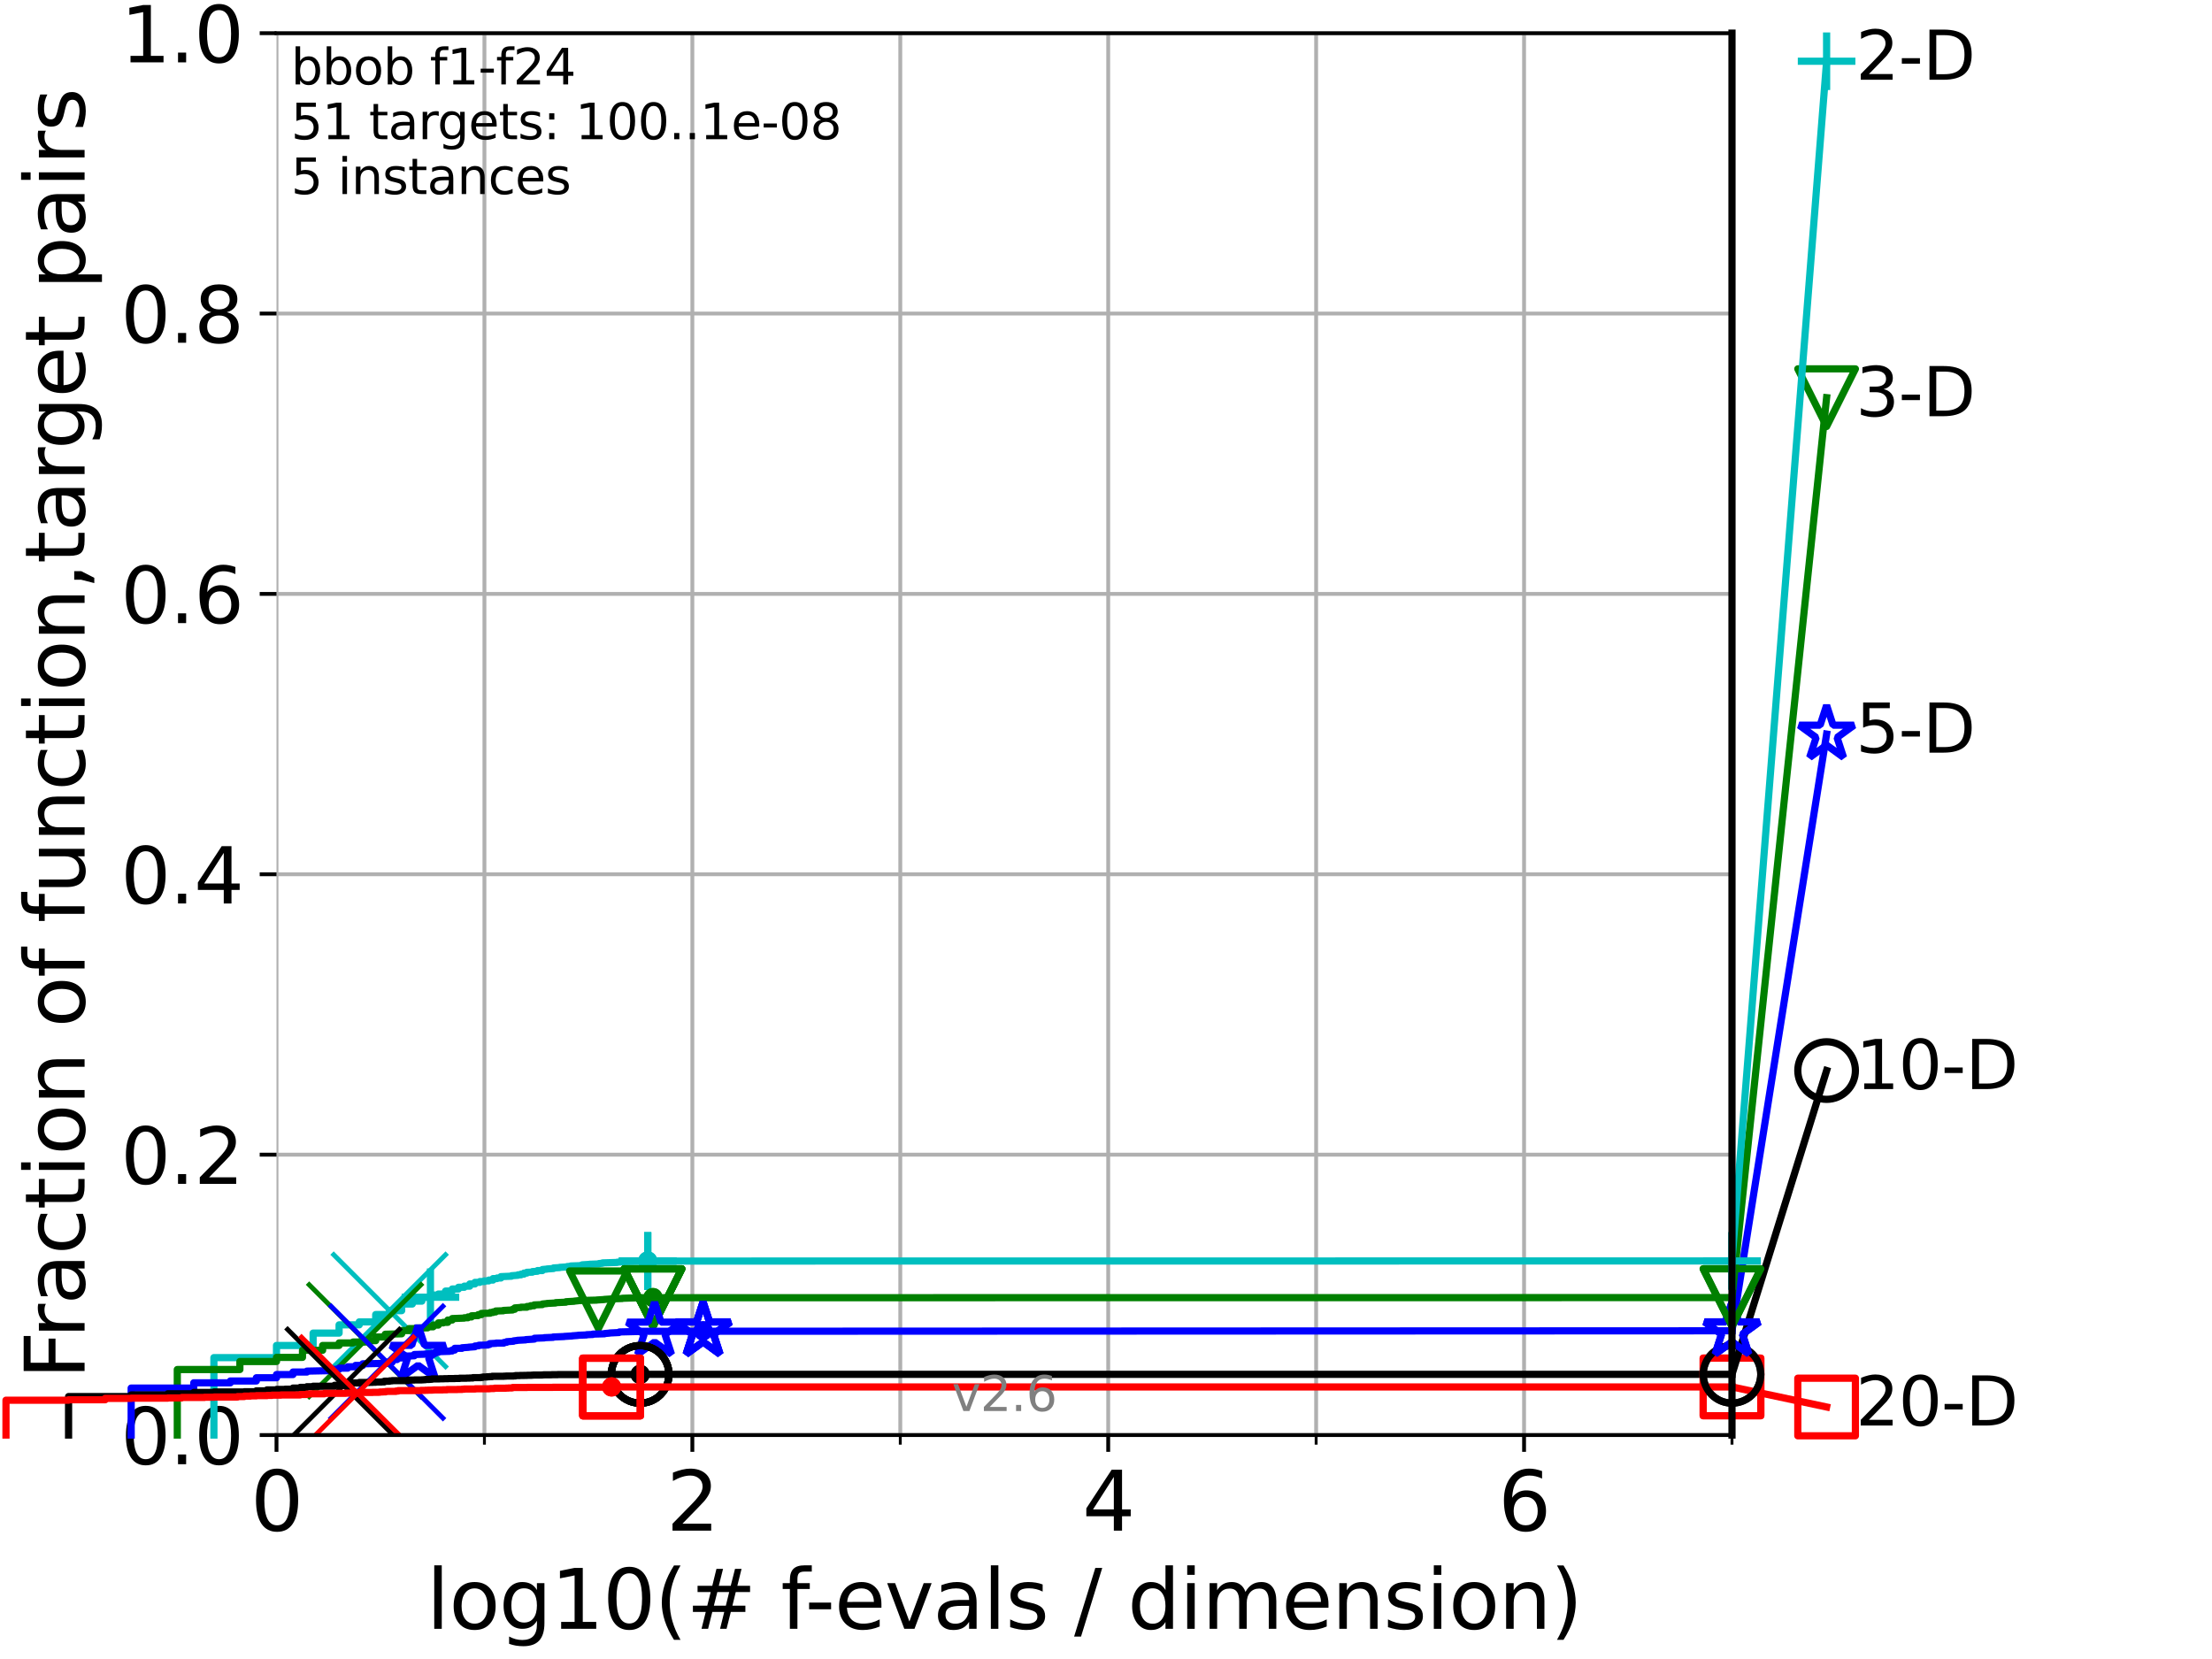 <?xml version="1.0" encoding="utf-8" standalone="no"?>
<!DOCTYPE svg PUBLIC "-//W3C//DTD SVG 1.1//EN"
  "http://www.w3.org/Graphics/SVG/1.1/DTD/svg11.dtd">
<svg xmlns:xlink="http://www.w3.org/1999/xlink" width="460.8pt" height="345.6pt" viewBox="0 0 460.8 345.6" xmlns="http://www.w3.org/2000/svg" version="1.1">
 <defs>
  <style type="text/css">*{stroke-linejoin: round; stroke-linecap: butt}</style>
 </defs>
 <g id="figure_1">
  <g id="patch_1">
   <path d="M 0 345.6 
L 460.8 345.6 
L 460.8 0 
L 0 0 
z
" style="fill: #ffffff"/>
  </g>
  <g id="axes_1">
   <g id="patch_2">
    <path d="M 57.6 298.944 
L 360.806 298.944 
L 360.806 6.912 
L 57.6 6.912 
z
" style="fill: #ffffff"/>
   </g>
   <g id="matplotlib.axis_1">
    <g id="xtick_1">
     <g id="line2d_1">
      <path d="M 57.6 298.944 
L 57.6 6.912 
" clip-path="url(#p9846f0a2e2)" style="fill: none; stroke: #b0b0b0; stroke-width: 0.8; stroke-linecap: square"/>
     </g>
     <g id="line2d_2">
      <defs>
       <path id="mdbfcc6d416" d="M 0 0 
L 0 3.5 
" style="stroke: #000000; stroke-width: 0.8"/>
      </defs>
      <g>
       <use xlink:href="#mdbfcc6d416" x="57.6" y="298.944" style="stroke: #000000; stroke-width: 0.8"/>
      </g>
     </g>
     <g id="text_1">
      <!-- 0 -->
      <g transform="translate(52.192 318.861)scale(0.17 -0.17)">
       <defs>
        <path id="DejaVuSans-30" d="M 2034 4250 
Q 1547 4250 1301 3770 
Q 1056 3291 1056 2328 
Q 1056 1369 1301 889 
Q 1547 409 2034 409 
Q 2525 409 2770 889 
Q 3016 1369 3016 2328 
Q 3016 3291 2770 3770 
Q 2525 4250 2034 4250 
z
M 2034 4750 
Q 2819 4750 3233 4129 
Q 3647 3509 3647 2328 
Q 3647 1150 3233 529 
Q 2819 -91 2034 -91 
Q 1250 -91 836 529 
Q 422 1150 422 2328 
Q 422 3509 836 4129 
Q 1250 4750 2034 4750 
z
" transform="scale(0.016)"/>
       </defs>
       <use xlink:href="#DejaVuSans-30"/>
      </g>
     </g>
    </g>
    <g id="xtick_2">
     <g id="line2d_3">
      <path d="M 144.23 298.944 
L 144.23 6.912 
" clip-path="url(#p9846f0a2e2)" style="fill: none; stroke: #b0b0b0; stroke-width: 0.8; stroke-linecap: square"/>
     </g>
     <g id="line2d_4">
      <g>
       <use xlink:href="#mdbfcc6d416" x="144.23" y="298.944" style="stroke: #000000; stroke-width: 0.8"/>
      </g>
     </g>
     <g id="text_2">
      <!-- 2 -->
      <g transform="translate(138.822 318.861)scale(0.17 -0.17)">
       <defs>
        <path id="DejaVuSans-32" d="M 1228 531 
L 3431 531 
L 3431 0 
L 469 0 
L 469 531 
Q 828 903 1448 1529 
Q 2069 2156 2228 2338 
Q 2531 2678 2651 2914 
Q 2772 3150 2772 3378 
Q 2772 3750 2511 3984 
Q 2250 4219 1831 4219 
Q 1534 4219 1204 4116 
Q 875 4013 500 3803 
L 500 4441 
Q 881 4594 1212 4672 
Q 1544 4750 1819 4750 
Q 2544 4750 2975 4387 
Q 3406 4025 3406 3419 
Q 3406 3131 3298 2873 
Q 3191 2616 2906 2266 
Q 2828 2175 2409 1742 
Q 1991 1309 1228 531 
z
" transform="scale(0.016)"/>
       </defs>
       <use xlink:href="#DejaVuSans-32"/>
      </g>
     </g>
    </g>
    <g id="xtick_3">
     <g id="line2d_5">
      <path d="M 230.861 298.944 
L 230.861 6.912 
" clip-path="url(#p9846f0a2e2)" style="fill: none; stroke: #b0b0b0; stroke-width: 0.8; stroke-linecap: square"/>
     </g>
     <g id="line2d_6">
      <g>
       <use xlink:href="#mdbfcc6d416" x="230.861" y="298.944" style="stroke: #000000; stroke-width: 0.8"/>
      </g>
     </g>
     <g id="text_3">
      <!-- 4 -->
      <g transform="translate(225.453 318.861)scale(0.17 -0.17)">
       <defs>
        <path id="DejaVuSans-34" d="M 2419 4116 
L 825 1625 
L 2419 1625 
L 2419 4116 
z
M 2253 4666 
L 3047 4666 
L 3047 1625 
L 3713 1625 
L 3713 1100 
L 3047 1100 
L 3047 0 
L 2419 0 
L 2419 1100 
L 313 1100 
L 313 1709 
L 2253 4666 
z
" transform="scale(0.016)"/>
       </defs>
       <use xlink:href="#DejaVuSans-34"/>
      </g>
     </g>
    </g>
    <g id="xtick_4">
     <g id="line2d_7">
      <path d="M 317.491 298.944 
L 317.491 6.912 
" clip-path="url(#p9846f0a2e2)" style="fill: none; stroke: #b0b0b0; stroke-width: 0.8; stroke-linecap: square"/>
     </g>
     <g id="line2d_8">
      <g>
       <use xlink:href="#mdbfcc6d416" x="317.491" y="298.944" style="stroke: #000000; stroke-width: 0.8"/>
      </g>
     </g>
     <g id="text_4">
      <!-- 6 -->
      <g transform="translate(312.083 318.861)scale(0.17 -0.17)">
       <defs>
        <path id="DejaVuSans-36" d="M 2113 2584 
Q 1688 2584 1439 2293 
Q 1191 2003 1191 1497 
Q 1191 994 1439 701 
Q 1688 409 2113 409 
Q 2538 409 2786 701 
Q 3034 994 3034 1497 
Q 3034 2003 2786 2293 
Q 2538 2584 2113 2584 
z
M 3366 4563 
L 3366 3988 
Q 3128 4100 2886 4159 
Q 2644 4219 2406 4219 
Q 1781 4219 1451 3797 
Q 1122 3375 1075 2522 
Q 1259 2794 1537 2939 
Q 1816 3084 2150 3084 
Q 2853 3084 3261 2657 
Q 3669 2231 3669 1497 
Q 3669 778 3244 343 
Q 2819 -91 2113 -91 
Q 1303 -91 875 529 
Q 447 1150 447 2328 
Q 447 3434 972 4092 
Q 1497 4750 2381 4750 
Q 2619 4750 2861 4703 
Q 3103 4656 3366 4563 
z
" transform="scale(0.016)"/>
       </defs>
       <use xlink:href="#DejaVuSans-36"/>
      </g>
     </g>
    </g>
    <g id="xtick_5">
     <g id="line2d_9">
      <path d="M 100.915 298.944 
L 100.915 6.912 
" clip-path="url(#p9846f0a2e2)" style="fill: none; stroke: #b0b0b0; stroke-width: 0.8; stroke-linecap: square"/>
     </g>
     <g id="line2d_10">
      <defs>
       <path id="mb1dc5956d4" d="M 0 0 
L 0 2 
" style="stroke: #000000; stroke-width: 0.6"/>
      </defs>
      <g>
       <use xlink:href="#mb1dc5956d4" x="100.915" y="298.944" style="stroke: #000000; stroke-width: 0.6"/>
      </g>
     </g>
    </g>
    <g id="xtick_6">
     <g id="line2d_11">
      <path d="M 187.546 298.944 
L 187.546 6.912 
" clip-path="url(#p9846f0a2e2)" style="fill: none; stroke: #b0b0b0; stroke-width: 0.8; stroke-linecap: square"/>
     </g>
     <g id="line2d_12">
      <g>
       <use xlink:href="#mb1dc5956d4" x="187.546" y="298.944" style="stroke: #000000; stroke-width: 0.6"/>
      </g>
     </g>
    </g>
    <g id="xtick_7">
     <g id="line2d_13">
      <path d="M 274.176 298.944 
L 274.176 6.912 
" clip-path="url(#p9846f0a2e2)" style="fill: none; stroke: #b0b0b0; stroke-width: 0.8; stroke-linecap: square"/>
     </g>
     <g id="line2d_14">
      <g>
       <use xlink:href="#mb1dc5956d4" x="274.176" y="298.944" style="stroke: #000000; stroke-width: 0.6"/>
      </g>
     </g>
    </g>
    <g id="xtick_8">
     <g id="line2d_15">
      <path d="M 360.806 298.944 
L 360.806 6.912 
" clip-path="url(#p9846f0a2e2)" style="fill: none; stroke: #b0b0b0; stroke-width: 0.8; stroke-linecap: square"/>
     </g>
     <g id="line2d_16">
      <g>
       <use xlink:href="#mb1dc5956d4" x="360.806" y="298.944" style="stroke: #000000; stroke-width: 0.6"/>
      </g>
     </g>
    </g>
    <g id="text_5">
     <!-- log10(# f-evals / dimension) -->
     <g transform="translate(88.823 339.314)scale(0.17 -0.17)">
      <defs>
       <path id="DejaVuSans-6c" d="M 603 4863 
L 1178 4863 
L 1178 0 
L 603 0 
L 603 4863 
z
" transform="scale(0.016)"/>
       <path id="DejaVuSans-6f" d="M 1959 3097 
Q 1497 3097 1228 2736 
Q 959 2375 959 1747 
Q 959 1119 1226 758 
Q 1494 397 1959 397 
Q 2419 397 2687 759 
Q 2956 1122 2956 1747 
Q 2956 2369 2687 2733 
Q 2419 3097 1959 3097 
z
M 1959 3584 
Q 2709 3584 3137 3096 
Q 3566 2609 3566 1747 
Q 3566 888 3137 398 
Q 2709 -91 1959 -91 
Q 1206 -91 779 398 
Q 353 888 353 1747 
Q 353 2609 779 3096 
Q 1206 3584 1959 3584 
z
" transform="scale(0.016)"/>
       <path id="DejaVuSans-67" d="M 2906 1791 
Q 2906 2416 2648 2759 
Q 2391 3103 1925 3103 
Q 1463 3103 1205 2759 
Q 947 2416 947 1791 
Q 947 1169 1205 825 
Q 1463 481 1925 481 
Q 2391 481 2648 825 
Q 2906 1169 2906 1791 
z
M 3481 434 
Q 3481 -459 3084 -895 
Q 2688 -1331 1869 -1331 
Q 1566 -1331 1297 -1286 
Q 1028 -1241 775 -1147 
L 775 -588 
Q 1028 -725 1275 -790 
Q 1522 -856 1778 -856 
Q 2344 -856 2625 -561 
Q 2906 -266 2906 331 
L 2906 616 
Q 2728 306 2450 153 
Q 2172 0 1784 0 
Q 1141 0 747 490 
Q 353 981 353 1791 
Q 353 2603 747 3093 
Q 1141 3584 1784 3584 
Q 2172 3584 2450 3431 
Q 2728 3278 2906 2969 
L 2906 3500 
L 3481 3500 
L 3481 434 
z
" transform="scale(0.016)"/>
       <path id="DejaVuSans-31" d="M 794 531 
L 1825 531 
L 1825 4091 
L 703 3866 
L 703 4441 
L 1819 4666 
L 2450 4666 
L 2450 531 
L 3481 531 
L 3481 0 
L 794 0 
L 794 531 
z
" transform="scale(0.016)"/>
       <path id="DejaVuSans-28" d="M 1984 4856 
Q 1566 4138 1362 3434 
Q 1159 2731 1159 2009 
Q 1159 1288 1364 580 
Q 1569 -128 1984 -844 
L 1484 -844 
Q 1016 -109 783 600 
Q 550 1309 550 2009 
Q 550 2706 781 3412 
Q 1013 4119 1484 4856 
L 1984 4856 
z
" transform="scale(0.016)"/>
       <path id="DejaVuSans-23" d="M 3272 2816 
L 2363 2816 
L 2100 1772 
L 3016 1772 
L 3272 2816 
z
M 2803 4594 
L 2478 3297 
L 3391 3297 
L 3719 4594 
L 4219 4594 
L 3897 3297 
L 4872 3297 
L 4872 2816 
L 3775 2816 
L 3519 1772 
L 4513 1772 
L 4513 1294 
L 3397 1294 
L 3072 0 
L 2572 0 
L 2894 1294 
L 1978 1294 
L 1656 0 
L 1153 0 
L 1478 1294 
L 494 1294 
L 494 1772 
L 1594 1772 
L 1856 2816 
L 850 2816 
L 850 3297 
L 1978 3297 
L 2297 4594 
L 2803 4594 
z
" transform="scale(0.016)"/>
       <path id="DejaVuSans-20" transform="scale(0.016)"/>
       <path id="DejaVuSans-66" d="M 2375 4863 
L 2375 4384 
L 1825 4384 
Q 1516 4384 1395 4259 
Q 1275 4134 1275 3809 
L 1275 3500 
L 2222 3500 
L 2222 3053 
L 1275 3053 
L 1275 0 
L 697 0 
L 697 3053 
L 147 3053 
L 147 3500 
L 697 3500 
L 697 3744 
Q 697 4328 969 4595 
Q 1241 4863 1831 4863 
L 2375 4863 
z
" transform="scale(0.016)"/>
       <path id="DejaVuSans-2d" d="M 313 2009 
L 1997 2009 
L 1997 1497 
L 313 1497 
L 313 2009 
z
" transform="scale(0.016)"/>
       <path id="DejaVuSans-65" d="M 3597 1894 
L 3597 1613 
L 953 1613 
Q 991 1019 1311 708 
Q 1631 397 2203 397 
Q 2534 397 2845 478 
Q 3156 559 3463 722 
L 3463 178 
Q 3153 47 2828 -22 
Q 2503 -91 2169 -91 
Q 1331 -91 842 396 
Q 353 884 353 1716 
Q 353 2575 817 3079 
Q 1281 3584 2069 3584 
Q 2775 3584 3186 3129 
Q 3597 2675 3597 1894 
z
M 3022 2063 
Q 3016 2534 2758 2815 
Q 2500 3097 2075 3097 
Q 1594 3097 1305 2825 
Q 1016 2553 972 2059 
L 3022 2063 
z
" transform="scale(0.016)"/>
       <path id="DejaVuSans-76" d="M 191 3500 
L 800 3500 
L 1894 563 
L 2988 3500 
L 3597 3500 
L 2284 0 
L 1503 0 
L 191 3500 
z
" transform="scale(0.016)"/>
       <path id="DejaVuSans-61" d="M 2194 1759 
Q 1497 1759 1228 1600 
Q 959 1441 959 1056 
Q 959 750 1161 570 
Q 1363 391 1709 391 
Q 2188 391 2477 730 
Q 2766 1069 2766 1631 
L 2766 1759 
L 2194 1759 
z
M 3341 1997 
L 3341 0 
L 2766 0 
L 2766 531 
Q 2569 213 2275 61 
Q 1981 -91 1556 -91 
Q 1019 -91 701 211 
Q 384 513 384 1019 
Q 384 1609 779 1909 
Q 1175 2209 1959 2209 
L 2766 2209 
L 2766 2266 
Q 2766 2663 2505 2880 
Q 2244 3097 1772 3097 
Q 1472 3097 1187 3025 
Q 903 2953 641 2809 
L 641 3341 
Q 956 3463 1253 3523 
Q 1550 3584 1831 3584 
Q 2591 3584 2966 3190 
Q 3341 2797 3341 1997 
z
" transform="scale(0.016)"/>
       <path id="DejaVuSans-73" d="M 2834 3397 
L 2834 2853 
Q 2591 2978 2328 3040 
Q 2066 3103 1784 3103 
Q 1356 3103 1142 2972 
Q 928 2841 928 2578 
Q 928 2378 1081 2264 
Q 1234 2150 1697 2047 
L 1894 2003 
Q 2506 1872 2764 1633 
Q 3022 1394 3022 966 
Q 3022 478 2636 193 
Q 2250 -91 1575 -91 
Q 1294 -91 989 -36 
Q 684 19 347 128 
L 347 722 
Q 666 556 975 473 
Q 1284 391 1588 391 
Q 1994 391 2212 530 
Q 2431 669 2431 922 
Q 2431 1156 2273 1281 
Q 2116 1406 1581 1522 
L 1381 1569 
Q 847 1681 609 1914 
Q 372 2147 372 2553 
Q 372 3047 722 3315 
Q 1072 3584 1716 3584 
Q 2034 3584 2315 3537 
Q 2597 3491 2834 3397 
z
" transform="scale(0.016)"/>
       <path id="DejaVuSans-2f" d="M 1625 4666 
L 2156 4666 
L 531 -594 
L 0 -594 
L 1625 4666 
z
" transform="scale(0.016)"/>
       <path id="DejaVuSans-64" d="M 2906 2969 
L 2906 4863 
L 3481 4863 
L 3481 0 
L 2906 0 
L 2906 525 
Q 2725 213 2448 61 
Q 2172 -91 1784 -91 
Q 1150 -91 751 415 
Q 353 922 353 1747 
Q 353 2572 751 3078 
Q 1150 3584 1784 3584 
Q 2172 3584 2448 3432 
Q 2725 3281 2906 2969 
z
M 947 1747 
Q 947 1113 1208 752 
Q 1469 391 1925 391 
Q 2381 391 2643 752 
Q 2906 1113 2906 1747 
Q 2906 2381 2643 2742 
Q 2381 3103 1925 3103 
Q 1469 3103 1208 2742 
Q 947 2381 947 1747 
z
" transform="scale(0.016)"/>
       <path id="DejaVuSans-69" d="M 603 3500 
L 1178 3500 
L 1178 0 
L 603 0 
L 603 3500 
z
M 603 4863 
L 1178 4863 
L 1178 4134 
L 603 4134 
L 603 4863 
z
" transform="scale(0.016)"/>
       <path id="DejaVuSans-6d" d="M 3328 2828 
Q 3544 3216 3844 3400 
Q 4144 3584 4550 3584 
Q 5097 3584 5394 3201 
Q 5691 2819 5691 2113 
L 5691 0 
L 5113 0 
L 5113 2094 
Q 5113 2597 4934 2840 
Q 4756 3084 4391 3084 
Q 3944 3084 3684 2787 
Q 3425 2491 3425 1978 
L 3425 0 
L 2847 0 
L 2847 2094 
Q 2847 2600 2669 2842 
Q 2491 3084 2119 3084 
Q 1678 3084 1418 2786 
Q 1159 2488 1159 1978 
L 1159 0 
L 581 0 
L 581 3500 
L 1159 3500 
L 1159 2956 
Q 1356 3278 1631 3431 
Q 1906 3584 2284 3584 
Q 2666 3584 2933 3390 
Q 3200 3197 3328 2828 
z
" transform="scale(0.016)"/>
       <path id="DejaVuSans-6e" d="M 3513 2113 
L 3513 0 
L 2938 0 
L 2938 2094 
Q 2938 2591 2744 2837 
Q 2550 3084 2163 3084 
Q 1697 3084 1428 2787 
Q 1159 2491 1159 1978 
L 1159 0 
L 581 0 
L 581 3500 
L 1159 3500 
L 1159 2956 
Q 1366 3272 1645 3428 
Q 1925 3584 2291 3584 
Q 2894 3584 3203 3211 
Q 3513 2838 3513 2113 
z
" transform="scale(0.016)"/>
       <path id="DejaVuSans-29" d="M 513 4856 
L 1013 4856 
Q 1481 4119 1714 3412 
Q 1947 2706 1947 2009 
Q 1947 1309 1714 600 
Q 1481 -109 1013 -844 
L 513 -844 
Q 928 -128 1133 580 
Q 1338 1288 1338 2009 
Q 1338 2731 1133 3434 
Q 928 4138 513 4856 
z
" transform="scale(0.016)"/>
      </defs>
      <use xlink:href="#DejaVuSans-6c"/>
      <use xlink:href="#DejaVuSans-6f" x="27.783"/>
      <use xlink:href="#DejaVuSans-67" x="88.965"/>
      <use xlink:href="#DejaVuSans-31" x="152.441"/>
      <use xlink:href="#DejaVuSans-30" x="216.064"/>
      <use xlink:href="#DejaVuSans-28" x="279.688"/>
      <use xlink:href="#DejaVuSans-23" x="318.701"/>
      <use xlink:href="#DejaVuSans-20" x="402.49"/>
      <use xlink:href="#DejaVuSans-66" x="434.277"/>
      <use xlink:href="#DejaVuSans-2d" x="463.982"/>
      <use xlink:href="#DejaVuSans-65" x="500.066"/>
      <use xlink:href="#DejaVuSans-76" x="561.59"/>
      <use xlink:href="#DejaVuSans-61" x="620.77"/>
      <use xlink:href="#DejaVuSans-6c" x="682.049"/>
      <use xlink:href="#DejaVuSans-73" x="709.832"/>
      <use xlink:href="#DejaVuSans-20" x="761.932"/>
      <use xlink:href="#DejaVuSans-2f" x="793.719"/>
      <use xlink:href="#DejaVuSans-20" x="827.41"/>
      <use xlink:href="#DejaVuSans-64" x="859.197"/>
      <use xlink:href="#DejaVuSans-69" x="922.674"/>
      <use xlink:href="#DejaVuSans-6d" x="950.457"/>
      <use xlink:href="#DejaVuSans-65" x="1047.869"/>
      <use xlink:href="#DejaVuSans-6e" x="1109.393"/>
      <use xlink:href="#DejaVuSans-73" x="1172.771"/>
      <use xlink:href="#DejaVuSans-69" x="1224.871"/>
      <use xlink:href="#DejaVuSans-6f" x="1252.654"/>
      <use xlink:href="#DejaVuSans-6e" x="1313.836"/>
      <use xlink:href="#DejaVuSans-29" x="1377.215"/>
     </g>
    </g>
   </g>
   <g id="matplotlib.axis_2">
    <g id="ytick_1">
     <g id="line2d_17">
      <path d="M 57.6 298.944 
L 360.806 298.944 
" clip-path="url(#p9846f0a2e2)" style="fill: none; stroke: #b0b0b0; stroke-width: 0.8; stroke-linecap: square"/>
     </g>
     <g id="line2d_18">
      <defs>
       <path id="me4eb6f0f11" d="M 0 0 
L -3.5 0 
" style="stroke: #000000; stroke-width: 0.8"/>
      </defs>
      <g>
       <use xlink:href="#me4eb6f0f11" x="57.6" y="298.944" style="stroke: #000000; stroke-width: 0.8"/>
      </g>
     </g>
     <g id="text_6">
      <!-- 0.0 -->
      <g transform="translate(25.155 305.023)scale(0.16 -0.16)">
       <defs>
        <path id="DejaVuSans-2e" d="M 684 794 
L 1344 794 
L 1344 0 
L 684 0 
L 684 794 
z
" transform="scale(0.016)"/>
       </defs>
       <use xlink:href="#DejaVuSans-30"/>
       <use xlink:href="#DejaVuSans-2e" x="63.623"/>
       <use xlink:href="#DejaVuSans-30" x="95.41"/>
      </g>
     </g>
    </g>
    <g id="ytick_2">
     <g id="line2d_19">
      <path d="M 57.6 240.538 
L 360.806 240.538 
" clip-path="url(#p9846f0a2e2)" style="fill: none; stroke: #b0b0b0; stroke-width: 0.8; stroke-linecap: square"/>
     </g>
     <g id="line2d_20">
      <g>
       <use xlink:href="#me4eb6f0f11" x="57.6" y="240.538" style="stroke: #000000; stroke-width: 0.8"/>
      </g>
     </g>
     <g id="text_7">
      <!-- 0.2 -->
      <g transform="translate(25.155 246.616)scale(0.16 -0.16)">
       <use xlink:href="#DejaVuSans-30"/>
       <use xlink:href="#DejaVuSans-2e" x="63.623"/>
       <use xlink:href="#DejaVuSans-32" x="95.41"/>
      </g>
     </g>
    </g>
    <g id="ytick_3">
     <g id="line2d_21">
      <path d="M 57.6 182.131 
L 360.806 182.131 
" clip-path="url(#p9846f0a2e2)" style="fill: none; stroke: #b0b0b0; stroke-width: 0.8; stroke-linecap: square"/>
     </g>
     <g id="line2d_22">
      <g>
       <use xlink:href="#me4eb6f0f11" x="57.6" y="182.131" style="stroke: #000000; stroke-width: 0.8"/>
      </g>
     </g>
     <g id="text_8">
      <!-- 0.4 -->
      <g transform="translate(25.155 188.21)scale(0.16 -0.16)">
       <use xlink:href="#DejaVuSans-30"/>
       <use xlink:href="#DejaVuSans-2e" x="63.623"/>
       <use xlink:href="#DejaVuSans-34" x="95.41"/>
      </g>
     </g>
    </g>
    <g id="ytick_4">
     <g id="line2d_23">
      <path d="M 57.6 123.725 
L 360.806 123.725 
" clip-path="url(#p9846f0a2e2)" style="fill: none; stroke: #b0b0b0; stroke-width: 0.8; stroke-linecap: square"/>
     </g>
     <g id="line2d_24">
      <g>
       <use xlink:href="#me4eb6f0f11" x="57.6" y="123.725" style="stroke: #000000; stroke-width: 0.8"/>
      </g>
     </g>
     <g id="text_9">
      <!-- 0.6 -->
      <g transform="translate(25.155 129.804)scale(0.16 -0.16)">
       <use xlink:href="#DejaVuSans-30"/>
       <use xlink:href="#DejaVuSans-2e" x="63.623"/>
       <use xlink:href="#DejaVuSans-36" x="95.41"/>
      </g>
     </g>
    </g>
    <g id="ytick_5">
     <g id="line2d_25">
      <path d="M 57.6 65.318 
L 360.806 65.318 
" clip-path="url(#p9846f0a2e2)" style="fill: none; stroke: #b0b0b0; stroke-width: 0.8; stroke-linecap: square"/>
     </g>
     <g id="line2d_26">
      <g>
       <use xlink:href="#me4eb6f0f11" x="57.6" y="65.318" style="stroke: #000000; stroke-width: 0.8"/>
      </g>
     </g>
     <g id="text_10">
      <!-- 0.8 -->
      <g transform="translate(25.155 71.397)scale(0.16 -0.16)">
       <defs>
        <path id="DejaVuSans-38" d="M 2034 2216 
Q 1584 2216 1326 1975 
Q 1069 1734 1069 1313 
Q 1069 891 1326 650 
Q 1584 409 2034 409 
Q 2484 409 2743 651 
Q 3003 894 3003 1313 
Q 3003 1734 2745 1975 
Q 2488 2216 2034 2216 
z
M 1403 2484 
Q 997 2584 770 2862 
Q 544 3141 544 3541 
Q 544 4100 942 4425 
Q 1341 4750 2034 4750 
Q 2731 4750 3128 4425 
Q 3525 4100 3525 3541 
Q 3525 3141 3298 2862 
Q 3072 2584 2669 2484 
Q 3125 2378 3379 2068 
Q 3634 1759 3634 1313 
Q 3634 634 3220 271 
Q 2806 -91 2034 -91 
Q 1263 -91 848 271 
Q 434 634 434 1313 
Q 434 1759 690 2068 
Q 947 2378 1403 2484 
z
M 1172 3481 
Q 1172 3119 1398 2916 
Q 1625 2713 2034 2713 
Q 2441 2713 2670 2916 
Q 2900 3119 2900 3481 
Q 2900 3844 2670 4047 
Q 2441 4250 2034 4250 
Q 1625 4250 1398 4047 
Q 1172 3844 1172 3481 
z
" transform="scale(0.016)"/>
       </defs>
       <use xlink:href="#DejaVuSans-30"/>
       <use xlink:href="#DejaVuSans-2e" x="63.623"/>
       <use xlink:href="#DejaVuSans-38" x="95.41"/>
      </g>
     </g>
    </g>
    <g id="ytick_6">
     <g id="line2d_27">
      <path d="M 57.6 6.912 
L 360.806 6.912 
" clip-path="url(#p9846f0a2e2)" style="fill: none; stroke: #b0b0b0; stroke-width: 0.8; stroke-linecap: square"/>
     </g>
     <g id="line2d_28">
      <g>
       <use xlink:href="#me4eb6f0f11" x="57.6" y="6.912" style="stroke: #000000; stroke-width: 0.8"/>
      </g>
     </g>
     <g id="text_11">
      <!-- 1.0 -->
      <g transform="translate(25.155 12.991)scale(0.16 -0.16)">
       <use xlink:href="#DejaVuSans-31"/>
       <use xlink:href="#DejaVuSans-2e" x="63.623"/>
       <use xlink:href="#DejaVuSans-30" x="95.41"/>
      </g>
     </g>
    </g>
    <g id="text_12">
     <!-- Fraction of function,target pairs -->
     <g transform="translate(17.62 287.313)rotate(-90)scale(0.17 -0.17)">
      <defs>
       <path id="DejaVuSans-46" d="M 628 4666 
L 3309 4666 
L 3309 4134 
L 1259 4134 
L 1259 2759 
L 3109 2759 
L 3109 2228 
L 1259 2228 
L 1259 0 
L 628 0 
L 628 4666 
z
" transform="scale(0.016)"/>
       <path id="DejaVuSans-72" d="M 2631 2963 
Q 2534 3019 2420 3045 
Q 2306 3072 2169 3072 
Q 1681 3072 1420 2755 
Q 1159 2438 1159 1844 
L 1159 0 
L 581 0 
L 581 3500 
L 1159 3500 
L 1159 2956 
Q 1341 3275 1631 3429 
Q 1922 3584 2338 3584 
Q 2397 3584 2469 3576 
Q 2541 3569 2628 3553 
L 2631 2963 
z
" transform="scale(0.016)"/>
       <path id="DejaVuSans-63" d="M 3122 3366 
L 3122 2828 
Q 2878 2963 2633 3030 
Q 2388 3097 2138 3097 
Q 1578 3097 1268 2742 
Q 959 2388 959 1747 
Q 959 1106 1268 751 
Q 1578 397 2138 397 
Q 2388 397 2633 464 
Q 2878 531 3122 666 
L 3122 134 
Q 2881 22 2623 -34 
Q 2366 -91 2075 -91 
Q 1284 -91 818 406 
Q 353 903 353 1747 
Q 353 2603 823 3093 
Q 1294 3584 2113 3584 
Q 2378 3584 2631 3529 
Q 2884 3475 3122 3366 
z
" transform="scale(0.016)"/>
       <path id="DejaVuSans-74" d="M 1172 4494 
L 1172 3500 
L 2356 3500 
L 2356 3053 
L 1172 3053 
L 1172 1153 
Q 1172 725 1289 603 
Q 1406 481 1766 481 
L 2356 481 
L 2356 0 
L 1766 0 
Q 1100 0 847 248 
Q 594 497 594 1153 
L 594 3053 
L 172 3053 
L 172 3500 
L 594 3500 
L 594 4494 
L 1172 4494 
z
" transform="scale(0.016)"/>
       <path id="DejaVuSans-75" d="M 544 1381 
L 544 3500 
L 1119 3500 
L 1119 1403 
Q 1119 906 1312 657 
Q 1506 409 1894 409 
Q 2359 409 2629 706 
Q 2900 1003 2900 1516 
L 2900 3500 
L 3475 3500 
L 3475 0 
L 2900 0 
L 2900 538 
Q 2691 219 2414 64 
Q 2138 -91 1772 -91 
Q 1169 -91 856 284 
Q 544 659 544 1381 
z
M 1991 3584 
L 1991 3584 
z
" transform="scale(0.016)"/>
       <path id="DejaVuSans-2c" d="M 750 794 
L 1409 794 
L 1409 256 
L 897 -744 
L 494 -744 
L 750 256 
L 750 794 
z
" transform="scale(0.016)"/>
       <path id="DejaVuSans-70" d="M 1159 525 
L 1159 -1331 
L 581 -1331 
L 581 3500 
L 1159 3500 
L 1159 2969 
Q 1341 3281 1617 3432 
Q 1894 3584 2278 3584 
Q 2916 3584 3314 3078 
Q 3713 2572 3713 1747 
Q 3713 922 3314 415 
Q 2916 -91 2278 -91 
Q 1894 -91 1617 61 
Q 1341 213 1159 525 
z
M 3116 1747 
Q 3116 2381 2855 2742 
Q 2594 3103 2138 3103 
Q 1681 3103 1420 2742 
Q 1159 2381 1159 1747 
Q 1159 1113 1420 752 
Q 1681 391 2138 391 
Q 2594 391 2855 752 
Q 3116 1113 3116 1747 
z
" transform="scale(0.016)"/>
      </defs>
      <use xlink:href="#DejaVuSans-46"/>
      <use xlink:href="#DejaVuSans-72" x="50.27"/>
      <use xlink:href="#DejaVuSans-61" x="91.383"/>
      <use xlink:href="#DejaVuSans-63" x="152.662"/>
      <use xlink:href="#DejaVuSans-74" x="207.643"/>
      <use xlink:href="#DejaVuSans-69" x="246.852"/>
      <use xlink:href="#DejaVuSans-6f" x="274.635"/>
      <use xlink:href="#DejaVuSans-6e" x="335.816"/>
      <use xlink:href="#DejaVuSans-20" x="399.195"/>
      <use xlink:href="#DejaVuSans-6f" x="430.982"/>
      <use xlink:href="#DejaVuSans-66" x="492.164"/>
      <use xlink:href="#DejaVuSans-20" x="527.369"/>
      <use xlink:href="#DejaVuSans-66" x="559.156"/>
      <use xlink:href="#DejaVuSans-75" x="594.361"/>
      <use xlink:href="#DejaVuSans-6e" x="657.74"/>
      <use xlink:href="#DejaVuSans-63" x="721.119"/>
      <use xlink:href="#DejaVuSans-74" x="776.1"/>
      <use xlink:href="#DejaVuSans-69" x="815.309"/>
      <use xlink:href="#DejaVuSans-6f" x="843.092"/>
      <use xlink:href="#DejaVuSans-6e" x="904.273"/>
      <use xlink:href="#DejaVuSans-2c" x="967.652"/>
      <use xlink:href="#DejaVuSans-74" x="999.439"/>
      <use xlink:href="#DejaVuSans-61" x="1038.648"/>
      <use xlink:href="#DejaVuSans-72" x="1099.928"/>
      <use xlink:href="#DejaVuSans-67" x="1139.291"/>
      <use xlink:href="#DejaVuSans-65" x="1202.768"/>
      <use xlink:href="#DejaVuSans-74" x="1264.291"/>
      <use xlink:href="#DejaVuSans-20" x="1303.5"/>
      <use xlink:href="#DejaVuSans-70" x="1335.287"/>
      <use xlink:href="#DejaVuSans-61" x="1398.764"/>
      <use xlink:href="#DejaVuSans-69" x="1460.043"/>
      <use xlink:href="#DejaVuSans-72" x="1487.826"/>
      <use xlink:href="#DejaVuSans-73" x="1528.939"/>
     </g>
    </g>
   </g>
   <g id="line2d_29">
    <defs>
     <path id="m2c79656f92" d="M 0 1.5 
C 0.398 1.5 0.779 1.342 1.061 1.061 
C 1.342 0.779 1.5 0.398 1.5 0 
C 1.5 -0.398 1.342 -0.779 1.061 -1.061 
C 0.779 -1.342 0.398 -1.5 0 -1.5 
C -0.398 -1.5 -0.779 -1.342 -1.061 -1.061 
C -1.342 -0.779 -1.5 -0.398 -1.5 0 
C -1.5 0.398 -1.342 0.779 -1.061 1.061 
C -0.779 1.342 -0.398 1.5 0 1.5 
z
" style="stroke: #00bfbf"/>
    </defs>
    <g>
     <use xlink:href="#m2c79656f92" x="134.932" y="262.679" style="fill: #00bfbf; stroke: #00bfbf"/>
     <use xlink:href="#m2c79656f92" x="134.932" y="262.679" style="fill: #00bfbf; stroke: #00bfbf"/>
    </g>
   </g>
   <g id="line2d_30">
    <path d="M 44.561 298.944 
L 44.561 282.815 
L 57.6 282.815 
L 57.6 280.286 
L 65.227 280.286 
L 65.227 277.71 
L 70.639 277.71 
L 70.639 275.992 
L 74.837 275.992 
L 74.837 275.371 
L 78.267 275.371 
L 78.267 273.845 
L 81.166 273.845 
L 81.166 273.033 
L 83.678 273.033 
L 83.678 271.65 
L 85.894 271.65 
L 85.894 271.053 
L 87.876 271.053 
L 87.876 270.242 
L 89.669 270.242 
L 89.669 269.789 
L 91.306 269.789 
L 91.306 269.574 
L 92.812 269.574 
L 92.812 268.953 
L 94.206 268.953 
L 94.206 268.524 
L 95.503 268.524 
L 95.503 268.166 
L 96.718 268.166 
L 96.718 267.928 
L 97.858 267.928 
L 97.858 267.474 
L 98.933 267.474 
L 98.933 267.14 
L 99.95 267.14 
L 99.95 266.973 
L 100.915 266.973 
L 100.915 266.83 
L 101.833 266.83 
L 101.833 266.663 
L 102.708 266.663 
L 102.708 266.353 
L 103.544 266.353 
L 103.544 266.234 
L 104.345 266.234 
L 104.345 265.947 
L 106.561 265.852 
L 106.561 265.756 
L 107.905 265.661 
L 107.905 265.566 
L 108.543 265.566 
L 108.543 265.422 
L 109.159 265.422 
L 109.159 265.208 
L 109.757 265.208 
L 109.757 265.041 
L 110.897 265.017 
L 110.897 264.897 
L 111.972 264.826 
L 111.972 264.683 
L 112.989 264.683 
L 112.989 264.468 
L 113.954 264.373 
L 113.954 264.349 
L 115.315 264.253 
L 115.315 264.134 
L 116.584 264.062 
L 116.584 264.015 
L 118.152 263.919 
L 118.152 263.848 
L 118.89 263.8 
L 118.89 263.728 
L 120.944 263.657 
L 120.944 263.609 
L 121.266 263.609 
L 121.266 263.49 
L 122.796 263.394 
L 122.796 263.37 
L 124.748 263.299 
L 124.748 263.227 
L 125.527 263.156 
L 125.527 263.084 
L 128.571 262.989 
L 128.571 262.941 
L 129.623 262.869 
L 129.623 262.822 
L 132.812 262.726 
L 132.812 262.702 
L 360.806 262.679 
L 360.806 262.679 
" style="fill: none; stroke: #00bfbf; stroke-width: 1.5; stroke-linecap: square"/>
   </g>
   <g id="line2d_31">
    <defs>
     <path id="m84a930bda6" d="M -6 0 
L 6 0 
M 0 6 
L 0 -6 
" style="stroke: #00bfbf; stroke-width: 1.5"/>
    </defs>
    <g>
     <use xlink:href="#m84a930bda6" x="89.669" y="270.242" style="fill-opacity: 0; stroke: #00bfbf; stroke-width: 1.5"/>
     <use xlink:href="#m84a930bda6" x="134.932" y="262.702" style="fill-opacity: 0; stroke: #00bfbf; stroke-width: 1.5"/>
     <use xlink:href="#m84a930bda6" x="134.932" y="262.679" style="fill-opacity: 0; stroke: #00bfbf; stroke-width: 1.5"/>
     <use xlink:href="#m84a930bda6" x="134.932" y="262.679" style="fill-opacity: 0; stroke: #00bfbf; stroke-width: 1.5"/>
     <use xlink:href="#m84a930bda6" x="360.806" y="262.679" style="fill-opacity: 0; stroke: #00bfbf; stroke-width: 1.5"/>
    </g>
   </g>
   <g id="line2d_32">
    <path style="fill: none; stroke: #00bfbf; stroke-width: 1.5; stroke-linecap: square"/>
    <g/>
   </g>
   <g id="line2d_33">
    <path d="M 81.166 273.033 
" clip-path="url(#p9846f0a2e2)" style="fill: none; stroke: #00bfbf; stroke-width: 1.5; stroke-linecap: square"/>
    <defs>
     <path id="me2de679859" d="M -12 12 
L 12 -12 
M -12 -12 
L 12 12 
" style="stroke: #00bfbf"/>
    </defs>
    <g clip-path="url(#p9846f0a2e2)">
     <use xlink:href="#me2de679859" x="81.166" y="273.033" style="fill: #00bfbf; stroke: #00bfbf"/>
    </g>
   </g>
   <g id="line2d_34">
    <defs>
     <path id="me6bb835739" d="M 0 1.5 
C 0.398 1.5 0.779 1.342 1.061 1.061 
C 1.342 0.779 1.5 0.398 1.5 0 
C 1.5 -0.398 1.342 -0.779 1.061 -1.061 
C 0.779 -1.342 0.398 -1.5 0 -1.5 
C -0.398 -1.5 -0.779 -1.342 -1.061 -1.061 
C -1.342 -0.779 -1.5 -0.398 -1.5 0 
C -1.5 0.398 -1.342 0.779 -1.061 1.061 
C -0.779 1.342 -0.398 1.5 0 1.5 
z
" style="stroke: #008000"/>
    </defs>
    <g>
     <use xlink:href="#me6bb835739" x="136.03" y="270.313" style="fill: #008000; stroke: #008000"/>
     <use xlink:href="#me6bb835739" x="136.03" y="270.313" style="fill: #008000; stroke: #008000"/>
    </g>
   </g>
   <g id="line2d_35">
    <path d="M 36.933 298.944 
L 36.933 285.297 
L 49.973 285.297 
L 49.973 283.627 
L 57.6 283.627 
L 57.6 282.768 
L 63.012 282.768 
L 63.012 281.288 
L 67.209 281.288 
L 67.209 280.286 
L 70.639 280.286 
L 70.639 279.762 
L 73.539 279.762 
L 73.539 279.571 
L 76.051 279.571 
L 76.051 279.284 
L 78.267 279.284 
L 78.267 278.521 
L 80.249 278.521 
L 80.249 277.948 
L 83.678 277.853 
L 83.678 277.185 
L 85.184 277.185 
L 85.184 276.779 
L 86.578 276.779 
L 86.578 276.66 
L 89.09 276.612 
L 89.09 276.397 
L 90.231 276.397 
L 90.231 276.04 
L 91.306 276.04 
L 91.306 275.586 
L 92.323 275.586 
L 92.323 275.467 
L 93.288 275.467 
L 93.288 274.99 
L 94.206 274.99 
L 94.206 274.68 
L 96.718 274.584 
L 96.718 274.513 
L 97.485 274.513 
L 97.485 274.346 
L 98.223 274.346 
L 98.223 274.107 
L 99.617 274.059 
L 99.617 273.868 
L 100.277 273.868 
L 100.277 273.606 
L 102.129 273.558 
L 102.129 273.415 
L 102.708 273.415 
L 102.708 273.296 
L 103.27 273.296 
L 103.27 273.105 
L 104.86 273.057 
L 104.86 272.986 
L 106.791 272.89 
L 106.791 272.747 
L 107.245 272.747 
L 107.245 272.461 
L 108.543 272.365 
L 108.543 272.318 
L 109.757 272.318 
L 109.757 272.174 
L 110.525 272.127 
L 110.525 272.007 
L 111.262 272.007 
L 111.262 271.84 
L 112.989 271.769 
L 112.989 271.65 
L 113.954 271.554 
L 113.954 271.53 
L 115.747 271.435 
L 115.747 271.363 
L 117.9 271.268 
L 117.9 271.172 
L 119.6 271.077 
L 119.6 271.053 
L 120.507 270.958 
L 120.507 270.934 
L 124.302 270.838 
L 124.302 270.814 
L 125.863 270.719 
L 125.863 270.695 
L 127.304 270.6 
L 127.304 270.576 
L 129.623 270.504 
L 129.623 270.457 
L 132.639 270.361 
L 132.639 270.337 
L 360.806 270.313 
L 360.806 270.313 
" style="fill: none; stroke: #008000; stroke-width: 1.5; stroke-linecap: square"/>
   </g>
   <g id="line2d_36">
    <defs>
     <path id="m07cdb6e0c7" d="M -0 6 
L 6 -6 
L -6 -6 
z
" style="stroke: #008000; stroke-width: 1.5; stroke-linejoin: miter"/>
    </defs>
    <g>
     <use xlink:href="#m07cdb6e0c7" x="124.66" y="270.767" style="fill-opacity: 0; stroke: #008000; stroke-width: 1.5; stroke-linejoin: miter"/>
     <use xlink:href="#m07cdb6e0c7" x="136.03" y="270.337" style="fill-opacity: 0; stroke: #008000; stroke-width: 1.5; stroke-linejoin: miter"/>
     <use xlink:href="#m07cdb6e0c7" x="136.03" y="270.313" style="fill-opacity: 0; stroke: #008000; stroke-width: 1.5; stroke-linejoin: miter"/>
     <use xlink:href="#m07cdb6e0c7" x="136.03" y="270.313" style="fill-opacity: 0; stroke: #008000; stroke-width: 1.5; stroke-linejoin: miter"/>
     <use xlink:href="#m07cdb6e0c7" x="136.03" y="270.313" style="fill-opacity: 0; stroke: #008000; stroke-width: 1.5; stroke-linejoin: miter"/>
     <use xlink:href="#m07cdb6e0c7" x="360.806" y="270.313" style="fill-opacity: 0; stroke: #008000; stroke-width: 1.5; stroke-linejoin: miter"/>
    </g>
   </g>
   <g id="line2d_37">
    <path style="fill: none; stroke: #008000; stroke-width: 1.5; stroke-linecap: square"/>
    <g/>
   </g>
   <g id="line2d_38">
    <path d="M 76.051 279.284 
" clip-path="url(#p9846f0a2e2)" style="fill: none; stroke: #008000; stroke-width: 1.5; stroke-linecap: square"/>
    <defs>
     <path id="m788f997bf9" d="M -12 12 
L 12 -12 
M -12 -12 
L 12 12 
" style="stroke: #008000"/>
    </defs>
    <g clip-path="url(#p9846f0a2e2)">
     <use xlink:href="#m788f997bf9" x="76.051" y="279.284" style="fill: #008000; stroke: #008000"/>
    </g>
   </g>
   <g id="line2d_39">
    <defs>
     <path id="m8b409f240f" d="M 0 1.5 
C 0.398 1.5 0.779 1.342 1.061 1.061 
C 1.342 0.779 1.5 0.398 1.5 0 
C 1.5 -0.398 1.342 -0.779 1.061 -1.061 
C 0.779 -1.342 0.398 -1.5 0 -1.5 
C -0.398 -1.5 -0.779 -1.342 -1.061 -1.061 
C -1.342 -0.779 -1.5 -0.398 -1.5 0 
C -1.5 0.398 -1.342 0.779 -1.061 1.061 
C -0.779 1.342 -0.398 1.5 0 1.5 
z
" style="stroke: #0000ff"/>
    </defs>
    <g>
     <use xlink:href="#m8b409f240f" x="146.463" y="277.232" style="fill: #0000ff; stroke: #0000ff"/>
     <use xlink:href="#m8b409f240f" x="146.463" y="277.232" style="fill: #0000ff; stroke: #0000ff"/>
    </g>
   </g>
   <g id="line2d_40">
    <path d="M 27.324 298.944 
L 27.324 289.162 
L 40.363 289.162 
L 40.363 288.064 
L 47.991 288.064 
L 47.991 287.683 
L 53.402 287.683 
L 53.402 287.015 
L 57.6 287.015 
L 57.6 286.347 
L 61.03 286.347 
L 61.03 285.822 
L 63.93 285.822 
L 63.93 285.631 
L 68.657 285.535 
L 68.657 285.249 
L 70.639 285.249 
L 70.639 285.01 
L 72.432 285.01 
L 72.432 284.724 
L 74.069 284.724 
L 74.069 284.438 
L 75.575 284.438 
L 75.575 284.104 
L 80.621 284.008 
L 80.621 283.77 
L 81.696 283.77 
L 81.696 283.221 
L 82.713 283.221 
L 82.713 282.911 
L 84.596 282.839 
L 84.596 282.505 
L 86.307 282.434 
L 86.307 282.171 
L 88.614 282.1 
L 88.614 282.052 
L 90.008 282.004 
L 90.008 281.909 
L 90.668 281.909 
L 90.668 281.718 
L 91.306 281.718 
L 91.306 281.575 
L 93.66 281.503 
L 93.66 281.432 
L 94.206 281.432 
L 94.206 281.241 
L 94.736 281.241 
L 94.736 280.883 
L 96.241 280.883 
L 96.241 280.764 
L 97.635 280.668 
L 97.635 280.644 
L 98.933 280.549 
L 98.933 280.406 
L 99.751 280.334 
L 99.751 280.239 
L 101.653 280.191 
L 101.653 280.072 
L 102.011 280.072 
L 102.011 279.905 
L 103.38 279.833 
L 103.38 279.785 
L 104.962 279.785 
L 104.962 279.666 
L 105.559 279.618 
L 105.559 279.499 
L 106.974 279.404 
L 106.974 279.332 
L 107.775 279.237 
L 107.775 279.213 
L 109.52 279.117 
L 109.52 279.07 
L 111.117 278.974 
L 111.117 278.95 
L 111.335 278.95 
L 111.335 278.783 
L 113.381 278.712 
L 113.381 278.664 
L 115.227 278.592 
L 115.227 278.521 
L 117.54 278.425 
L 117.54 278.402 
L 119.177 278.306 
L 119.177 278.282 
L 120.418 278.187 
L 120.418 278.163 
L 122.199 278.091 
L 122.199 278.044 
L 123.488 277.996 
L 123.488 277.924 
L 125.929 277.853 
L 125.929 277.805 
L 126.994 277.71 
L 126.994 277.686 
L 128.957 277.59 
L 129.041 277.471 
L 132.916 277.376 
L 132.916 277.328 
L 360.806 277.232 
L 360.806 277.232 
" style="fill: none; stroke: #0000ff; stroke-width: 1.5; stroke-linecap: square"/>
   </g>
   <g id="line2d_41">
    <defs>
     <path id="m1df81a829a" d="M 0 -6 
L -1.347 -1.854 
L -5.706 -1.854 
L -2.18 0.708 
L -3.527 4.854 
L -0 2.292 
L 3.527 4.854 
L 2.18 0.708 
L 5.706 -1.854 
L 1.347 -1.854 
z
" style="stroke: #0000ff; stroke-width: 1.5; stroke-linejoin: bevel"/>
    </defs>
    <g>
     <use xlink:href="#m1df81a829a" x="87.108" y="282.124" style="fill-opacity: 0; stroke: #0000ff; stroke-width: 1.5; stroke-linejoin: bevel"/>
     <use xlink:href="#m1df81a829a" x="136.357" y="277.28" style="fill-opacity: 0; stroke: #0000ff; stroke-width: 1.5; stroke-linejoin: bevel"/>
     <use xlink:href="#m1df81a829a" x="146.463" y="277.256" style="fill-opacity: 0; stroke: #0000ff; stroke-width: 1.5; stroke-linejoin: bevel"/>
     <use xlink:href="#m1df81a829a" x="146.463" y="277.232" style="fill-opacity: 0; stroke: #0000ff; stroke-width: 1.5; stroke-linejoin: bevel"/>
     <use xlink:href="#m1df81a829a" x="146.463" y="277.232" style="fill-opacity: 0; stroke: #0000ff; stroke-width: 1.5; stroke-linejoin: bevel"/>
     <use xlink:href="#m1df81a829a" x="360.806" y="277.232" style="fill-opacity: 0; stroke: #0000ff; stroke-width: 1.5; stroke-linejoin: bevel"/>
    </g>
   </g>
   <g id="line2d_42">
    <path style="fill: none; stroke: #0000ff; stroke-width: 1.5; stroke-linecap: square"/>
    <g/>
   </g>
   <g id="line2d_43">
    <path d="M 80.621 283.77 
" clip-path="url(#p9846f0a2e2)" style="fill: none; stroke: #0000ff; stroke-width: 1.5; stroke-linecap: square"/>
    <defs>
     <path id="m4b1f43f9c6" d="M -12 12 
L 12 -12 
M -12 -12 
L 12 12 
" style="stroke: #0000ff"/>
    </defs>
    <g clip-path="url(#p9846f0a2e2)">
     <use xlink:href="#m4b1f43f9c6" x="80.621" y="283.77" style="fill: #0000ff; stroke: #0000ff"/>
    </g>
   </g>
   <g id="line2d_44">
    <defs>
     <path id="m490a9e6753" d="M 0 1.5 
C 0.398 1.5 0.779 1.342 1.061 1.061 
C 1.342 0.779 1.5 0.398 1.5 0 
C 1.5 -0.398 1.342 -0.779 1.061 -1.061 
C 0.779 -1.342 0.398 -1.5 0 -1.5 
C -0.398 -1.5 -0.779 -1.342 -1.061 -1.061 
C -1.342 -0.779 -1.5 -0.398 -1.5 0 
C -1.5 0.398 -1.342 0.779 -1.061 1.061 
C -0.779 1.342 -0.398 1.5 0 1.5 
z
" style="stroke: #000000"/>
    </defs>
    <g>
     <use xlink:href="#m490a9e6753" x="133.357" y="286.299" style="stroke: #000000"/>
     <use xlink:href="#m490a9e6753" x="133.357" y="286.299" style="stroke: #000000"/>
    </g>
   </g>
   <g id="line2d_45">
    <path d="M 14.285 298.944 
L 14.285 290.927 
L 27.324 290.927 
L 27.324 290.593 
L 34.951 290.593 
L 34.951 290.355 
L 40.363 290.355 
L 40.363 290.069 
L 44.561 290.069 
L 44.561 289.973 
L 50.89 289.973 
L 50.89 289.925 
L 53.402 289.925 
L 53.402 289.734 
L 55.618 289.734 
L 55.618 289.544 
L 57.6 289.544 
L 57.6 289.448 
L 59.393 289.448 
L 59.393 289.4 
L 61.03 289.4 
L 61.03 289.162 
L 62.535 289.162 
L 62.535 289.019 
L 63.93 289.019 
L 63.93 288.876 
L 65.227 288.876 
L 65.227 288.78 
L 69.674 288.78 
L 69.674 288.589 
L 72.432 288.589 
L 72.432 288.112 
L 73.268 288.112 
L 73.268 288.088 
L 74.837 288.088 
L 74.837 287.993 
L 76.969 287.993 
L 76.969 287.969 
L 77.629 287.969 
L 77.629 287.945 
L 78.267 287.945 
L 78.267 287.897 
L 79.481 287.897 
L 79.481 287.874 
L 80.06 287.874 
L 80.06 287.73 
L 81.166 287.73 
L 81.166 287.659 
L 81.696 287.659 
L 81.696 287.611 
L 85.039 287.611 
L 85.039 287.492 
L 86.307 287.492 
L 86.307 287.468 
L 87.876 287.468 
L 87.876 287.444 
L 88.249 287.444 
L 88.249 287.42 
L 88.614 287.42 
L 88.614 287.372 
L 89.324 287.372 
L 89.324 287.349 
L 89.669 287.349 
L 89.669 287.325 
L 90.008 287.325 
L 90.008 287.253 
L 91.617 287.253 
L 91.617 287.229 
L 92.52 287.229 
L 92.52 287.205 
L 93.382 287.205 
L 93.382 287.182 
L 94.736 287.182 
L 94.736 287.158 
L 95.753 287.158 
L 95.753 287.11 
L 97.182 287.11 
L 97.182 287.086 
L 97.858 287.086 
L 97.858 287.062 
L 98.51 287.062 
L 98.51 286.991 
L 100.147 286.991 
L 100.147 286.943 
L 100.535 286.943 
L 100.535 286.871 
L 100.726 286.871 
L 100.726 286.848 
L 101.471 286.848 
L 101.471 286.8 
L 102.011 286.8 
L 102.011 286.776 
L 102.536 286.776 
L 102.536 286.704 
L 104.962 286.704 
L 104.962 286.681 
L 105.411 286.681 
L 105.411 286.657 
L 106.974 286.657 
L 106.974 286.633 
L 107.379 286.633 
L 107.379 286.561 
L 108.29 286.561 
L 108.29 286.537 
L 109.159 286.537 
L 109.159 286.514 
L 109.874 286.514 
L 109.874 286.49 
L 110.786 286.49 
L 110.786 286.466 
L 111.117 286.466 
L 111.117 286.442 
L 112.989 286.442 
L 112.989 286.418 
L 113.284 286.418 
L 113.284 286.394 
L 114.962 286.394 
L 114.962 286.37 
L 116.17 286.37 
L 116.17 286.347 
L 126.517 286.347 
L 126.517 286.323 
L 133.357 286.323 
L 133.357 286.299 
L 360.806 286.299 
" style="fill: none; stroke: #000000; stroke-width: 1.5; stroke-linecap: square"/>
   </g>
   <g id="line2d_46">
    <defs>
     <path id="mabe22301f4" d="M 0 6 
C 1.591 6 3.117 5.368 4.243 4.243 
C 5.368 3.117 6 1.591 6 0 
C 6 -1.591 5.368 -3.117 4.243 -4.243 
C 3.117 -5.368 1.591 -6 0 -6 
C -1.591 -6 -3.117 -5.368 -4.243 -4.243 
C -5.368 -3.117 -6 -1.591 -6 0 
C -6 1.591 -5.368 3.117 -4.243 4.243 
C -3.117 5.368 -1.591 6 0 6 
z
" style="stroke: #000000; stroke-width: 1.5"/>
    </defs>
    <g>
     <use xlink:href="#mabe22301f4" x="133.357" y="286.323" style="fill-opacity: 0; stroke: #000000; stroke-width: 1.5"/>
     <use xlink:href="#mabe22301f4" x="133.357" y="286.323" style="fill-opacity: 0; stroke: #000000; stroke-width: 1.5"/>
     <use xlink:href="#mabe22301f4" x="133.357" y="286.299" style="fill-opacity: 0; stroke: #000000; stroke-width: 1.5"/>
     <use xlink:href="#mabe22301f4" x="133.357" y="286.299" style="fill-opacity: 0; stroke: #000000; stroke-width: 1.5"/>
     <use xlink:href="#mabe22301f4" x="360.806" y="286.299" style="fill-opacity: 0; stroke: #000000; stroke-width: 1.5"/>
    </g>
   </g>
   <g id="line2d_47">
    <path style="fill: none; stroke: #000000; stroke-width: 1.5; stroke-linecap: square"/>
    <g/>
   </g>
   <g id="line2d_48">
    <path d="M 71.557 288.589 
" clip-path="url(#p9846f0a2e2)" style="fill: none; stroke: #000000; stroke-width: 1.5; stroke-linecap: square"/>
    <defs>
     <path id="m3df5c69104" d="M -12 12 
L 12 -12 
M -12 -12 
L 12 12 
" style="stroke: #000000"/>
    </defs>
    <g clip-path="url(#p9846f0a2e2)">
     <use xlink:href="#m3df5c69104" x="71.557" y="288.589" style="stroke: #000000"/>
    </g>
   </g>
   <g id="line2d_49">
    <defs>
     <path id="m1819c08774" d="M 0 1.5 
C 0.398 1.5 0.779 1.342 1.061 1.061 
C 1.342 0.779 1.5 0.398 1.5 0 
C 1.5 -0.398 1.342 -0.779 1.061 -1.061 
C 0.779 -1.342 0.398 -1.5 0 -1.5 
C -0.398 -1.5 -0.779 -1.342 -1.061 -1.061 
C -1.342 -0.779 -1.5 -0.398 -1.5 0 
C -1.5 0.398 -1.342 0.779 -1.061 1.061 
C -0.779 1.342 -0.398 1.5 0 1.5 
z
" style="stroke: #ff0000"/>
    </defs>
    <g>
     <use xlink:href="#m1819c08774" x="127.412" y="288.923" style="fill: #ff0000; stroke: #ff0000"/>
     <use xlink:href="#m1819c08774" x="127.412" y="288.923" style="fill: #ff0000; stroke: #ff0000"/>
    </g>
   </g>
   <g id="line2d_50">
    <path d="M 1.246 298.944 
L 1.246 291.691 
L 14.285 291.691 
L 14.285 291.595 
L 21.912 291.595 
L 21.912 291.309 
L 27.324 291.309 
L 27.324 291.261 
L 34.951 291.261 
L 34.951 291.214 
L 37.851 291.214 
L 37.851 291.118 
L 42.579 291.118 
L 42.579 291.071 
L 44.561 291.071 
L 44.561 291.023 
L 49.496 291.023 
L 49.496 290.927 
L 50.89 290.927 
L 50.89 290.832 
L 52.188 290.832 
L 52.188 290.784 
L 53.402 290.784 
L 53.402 290.737 
L 55.618 290.737 
L 55.618 290.689 
L 56.635 290.689 
L 56.635 290.641 
L 58.518 290.641 
L 58.518 290.593 
L 62.535 290.593 
L 62.535 290.498 
L 63.93 290.498 
L 63.93 290.403 
L 64.59 290.403 
L 64.59 290.355 
L 67.582 290.355 
L 67.582 290.259 
L 72 290.259 
L 72 290.212 
L 74.837 290.212 
L 74.837 290.069 
L 77.629 290.069 
L 77.629 290.045 
L 78.883 290.045 
L 78.883 290.021 
L 79.184 290.021 
L 79.184 289.973 
L 79.772 289.973 
L 79.772 289.949 
L 80.342 289.949 
L 80.342 289.878 
L 80.621 289.878 
L 80.621 289.854 
L 82.464 289.854 
L 82.464 289.782 
L 82.959 289.782 
L 82.959 289.687 
L 87.687 289.687 
L 87.687 289.639 
L 88.614 289.639 
L 88.614 289.615 
L 89.149 289.615 
L 89.149 289.591 
L 90.008 289.591 
L 90.008 289.567 
L 90.341 289.567 
L 90.341 289.544 
L 92.224 289.544 
L 92.224 289.52 
L 93.099 289.52 
L 93.099 289.472 
L 95.251 289.472 
L 95.251 289.448 
L 96.241 289.448 
L 96.241 289.4 
L 96.718 289.4 
L 96.718 289.353 
L 99.037 289.353 
L 99.037 289.305 
L 102.011 289.305 
L 102.011 289.281 
L 102.188 289.281 
L 102.188 289.257 
L 102.878 289.257 
L 102.878 289.233 
L 103.047 289.233 
L 103.047 289.186 
L 105.411 289.186 
L 105.411 289.162 
L 105.923 289.162 
L 105.923 289.138 
L 106.63 289.138 
L 106.63 289.114 
L 106.768 289.114 
L 106.768 289.043 
L 109.757 289.043 
L 109.757 289.019 
L 115.139 289.019 
L 115.139 288.995 
L 120.716 288.995 
L 120.716 288.971 
L 126.25 288.971 
L 126.25 288.947 
L 127.412 288.947 
L 127.412 288.923 
L 360.806 288.923 
" style="fill: none; stroke: #ff0000; stroke-width: 1.5; stroke-linecap: square"/>
   </g>
   <g id="line2d_51">
    <defs>
     <path id="m32e3b30616" d="M -6 6 
L 6 6 
L 6 -6 
L -6 -6 
z
" style="stroke: #ff0000; stroke-width: 1.5; stroke-linejoin: miter"/>
    </defs>
    <g>
     <use xlink:href="#m32e3b30616" x="127.412" y="288.947" style="fill-opacity: 0; stroke: #ff0000; stroke-width: 1.5; stroke-linejoin: miter"/>
     <use xlink:href="#m32e3b30616" x="127.412" y="288.947" style="fill-opacity: 0; stroke: #ff0000; stroke-width: 1.5; stroke-linejoin: miter"/>
     <use xlink:href="#m32e3b30616" x="127.412" y="288.923" style="fill-opacity: 0; stroke: #ff0000; stroke-width: 1.5; stroke-linejoin: miter"/>
     <use xlink:href="#m32e3b30616" x="127.412" y="288.923" style="fill-opacity: 0; stroke: #ff0000; stroke-width: 1.5; stroke-linejoin: miter"/>
     <use xlink:href="#m32e3b30616" x="360.806" y="288.923" style="fill-opacity: 0; stroke: #ff0000; stroke-width: 1.5; stroke-linejoin: miter"/>
    </g>
   </g>
   <g id="line2d_52">
    <path style="fill: none; stroke: #ff0000; stroke-width: 1.5; stroke-linecap: square"/>
    <g/>
   </g>
   <g id="line2d_53">
    <path d="M 74.457 290.212 
" clip-path="url(#p9846f0a2e2)" style="fill: none; stroke: #ff0000; stroke-width: 1.5; stroke-linecap: square"/>
    <defs>
     <path id="m832e8760ec" d="M -12 12 
L 12 -12 
M -12 -12 
L 12 12 
" style="stroke: #ff0000"/>
    </defs>
    <g clip-path="url(#p9846f0a2e2)">
     <use xlink:href="#m832e8760ec" x="74.457" y="290.212" style="fill: #ff0000; stroke: #ff0000"/>
    </g>
   </g>
   <g id="line2d_54">
    <path d="M 360.806 288.923 
L 380.515 293.103 
" style="fill: none; stroke: #ff0000; stroke-width: 1.5; stroke-linecap: square"/>
    <g>
     <use xlink:href="#m32e3b30616" x="360.806" y="288.923" style="fill-opacity: 0; stroke: #ff0000; stroke-width: 1.5; stroke-linejoin: miter"/>
     <use xlink:href="#m32e3b30616" x="380.515" y="293.103" style="fill-opacity: 0; stroke: #ff0000; stroke-width: 1.5; stroke-linejoin: miter"/>
    </g>
   </g>
   <g id="line2d_55">
    <path d="M 360.806 286.299 
L 380.515 223.016 
" style="fill: none; stroke: #000000; stroke-width: 1.5; stroke-linecap: square"/>
    <g>
     <use xlink:href="#mabe22301f4" x="360.806" y="286.299" style="fill-opacity: 0; stroke: #000000; stroke-width: 1.5"/>
     <use xlink:href="#mabe22301f4" x="380.515" y="223.016" style="fill-opacity: 0; stroke: #000000; stroke-width: 1.5"/>
    </g>
   </g>
   <g id="line2d_56">
    <path d="M 360.806 277.232 
L 380.515 152.928 
" style="fill: none; stroke: #0000ff; stroke-width: 1.5; stroke-linecap: square"/>
    <g>
     <use xlink:href="#m1df81a829a" x="360.806" y="277.232" style="fill-opacity: 0; stroke: #0000ff; stroke-width: 1.5; stroke-linejoin: bevel"/>
     <use xlink:href="#m1df81a829a" x="380.515" y="152.928" style="fill-opacity: 0; stroke: #0000ff; stroke-width: 1.5; stroke-linejoin: bevel"/>
    </g>
   </g>
   <g id="line2d_57">
    <path d="M 360.806 270.313 
L 380.515 82.84 
" style="fill: none; stroke: #008000; stroke-width: 1.5; stroke-linecap: square"/>
    <g>
     <use xlink:href="#m07cdb6e0c7" x="360.806" y="270.313" style="fill-opacity: 0; stroke: #008000; stroke-width: 1.5; stroke-linejoin: miter"/>
     <use xlink:href="#m07cdb6e0c7" x="380.515" y="82.84" style="fill-opacity: 0; stroke: #008000; stroke-width: 1.5; stroke-linejoin: miter"/>
    </g>
   </g>
   <g id="line2d_58">
    <path d="M 360.806 262.679 
L 380.515 12.753 
" style="fill: none; stroke: #00bfbf; stroke-width: 1.5; stroke-linecap: square"/>
    <g>
     <use xlink:href="#m84a930bda6" x="360.806" y="262.679" style="fill-opacity: 0; stroke: #00bfbf; stroke-width: 1.5"/>
     <use xlink:href="#m84a930bda6" x="380.515" y="12.753" style="fill-opacity: 0; stroke: #00bfbf; stroke-width: 1.5"/>
    </g>
   </g>
   <g id="line2d_59">
    <path d="M 360.806 298.944 
L 360.806 6.912 
" style="fill: none; stroke: #000000; stroke-width: 1.5; stroke-linecap: square"/>
   </g>
   <g id="patch_3">
    <path d="M 57.6 298.944 
L 360.806 298.944 
" style="fill: none; stroke: #000000; stroke-width: 0.8; stroke-linejoin: miter; stroke-linecap: square"/>
   </g>
   <g id="patch_4">
    <path d="M 57.6 6.912 
L 360.806 6.912 
" style="fill: none; stroke: #000000; stroke-width: 0.8; stroke-linejoin: miter; stroke-linecap: square"/>
   </g>
   <g id="text_13">
    <!-- 20-D -->
    <g transform="translate(386.579 296.966)scale(0.14 -0.14)">
     <defs>
      <path id="DejaVuSans-44" d="M 1259 4147 
L 1259 519 
L 2022 519 
Q 2988 519 3436 956 
Q 3884 1394 3884 2338 
Q 3884 3275 3436 3711 
Q 2988 4147 2022 4147 
L 1259 4147 
z
M 628 4666 
L 1925 4666 
Q 3281 4666 3915 4102 
Q 4550 3538 4550 2338 
Q 4550 1131 3912 565 
Q 3275 0 1925 0 
L 628 0 
L 628 4666 
z
" transform="scale(0.016)"/>
     </defs>
     <use xlink:href="#DejaVuSans-32"/>
     <use xlink:href="#DejaVuSans-30" x="63.623"/>
     <use xlink:href="#DejaVuSans-2d" x="127.246"/>
     <use xlink:href="#DejaVuSans-44" x="163.33"/>
    </g>
   </g>
   <g id="text_14">
    <!-- 10-D -->
    <g transform="translate(386.579 226.879)scale(0.14 -0.14)">
     <use xlink:href="#DejaVuSans-31"/>
     <use xlink:href="#DejaVuSans-30" x="63.623"/>
     <use xlink:href="#DejaVuSans-2d" x="127.246"/>
     <use xlink:href="#DejaVuSans-44" x="163.33"/>
    </g>
   </g>
   <g id="text_15">
    <!-- 5-D -->
    <g transform="translate(386.579 156.791)scale(0.14 -0.14)">
     <defs>
      <path id="DejaVuSans-35" d="M 691 4666 
L 3169 4666 
L 3169 4134 
L 1269 4134 
L 1269 2991 
Q 1406 3038 1543 3061 
Q 1681 3084 1819 3084 
Q 2600 3084 3056 2656 
Q 3513 2228 3513 1497 
Q 3513 744 3044 326 
Q 2575 -91 1722 -91 
Q 1428 -91 1123 -41 
Q 819 9 494 109 
L 494 744 
Q 775 591 1075 516 
Q 1375 441 1709 441 
Q 2250 441 2565 725 
Q 2881 1009 2881 1497 
Q 2881 1984 2565 2268 
Q 2250 2553 1709 2553 
Q 1456 2553 1204 2497 
Q 953 2441 691 2322 
L 691 4666 
z
" transform="scale(0.016)"/>
     </defs>
     <use xlink:href="#DejaVuSans-35"/>
     <use xlink:href="#DejaVuSans-2d" x="63.623"/>
     <use xlink:href="#DejaVuSans-44" x="99.707"/>
    </g>
   </g>
   <g id="text_16">
    <!-- 3-D -->
    <g transform="translate(386.579 86.703)scale(0.14 -0.14)">
     <defs>
      <path id="DejaVuSans-33" d="M 2597 2516 
Q 3050 2419 3304 2112 
Q 3559 1806 3559 1356 
Q 3559 666 3084 287 
Q 2609 -91 1734 -91 
Q 1441 -91 1130 -33 
Q 819 25 488 141 
L 488 750 
Q 750 597 1062 519 
Q 1375 441 1716 441 
Q 2309 441 2620 675 
Q 2931 909 2931 1356 
Q 2931 1769 2642 2001 
Q 2353 2234 1838 2234 
L 1294 2234 
L 1294 2753 
L 1863 2753 
Q 2328 2753 2575 2939 
Q 2822 3125 2822 3475 
Q 2822 3834 2567 4026 
Q 2313 4219 1838 4219 
Q 1578 4219 1281 4162 
Q 984 4106 628 3988 
L 628 4550 
Q 988 4650 1302 4700 
Q 1616 4750 1894 4750 
Q 2613 4750 3031 4423 
Q 3450 4097 3450 3541 
Q 3450 3153 3228 2886 
Q 3006 2619 2597 2516 
z
" transform="scale(0.016)"/>
     </defs>
     <use xlink:href="#DejaVuSans-33"/>
     <use xlink:href="#DejaVuSans-2d" x="63.623"/>
     <use xlink:href="#DejaVuSans-44" x="99.707"/>
    </g>
   </g>
   <g id="text_17">
    <!-- 2-D -->
    <g transform="translate(386.579 16.616)scale(0.14 -0.14)">
     <use xlink:href="#DejaVuSans-32"/>
     <use xlink:href="#DejaVuSans-2d" x="63.623"/>
     <use xlink:href="#DejaVuSans-44" x="99.707"/>
    </g>
   </g>
   <g id="text_18">
    <!-- bbob f1-f24 -->
    <g transform="translate(60.632 17.583)scale(0.102 -0.102)">
     <defs>
      <path id="DejaVuSans-62" d="M 3116 1747 
Q 3116 2381 2855 2742 
Q 2594 3103 2138 3103 
Q 1681 3103 1420 2742 
Q 1159 2381 1159 1747 
Q 1159 1113 1420 752 
Q 1681 391 2138 391 
Q 2594 391 2855 752 
Q 3116 1113 3116 1747 
z
M 1159 2969 
Q 1341 3281 1617 3432 
Q 1894 3584 2278 3584 
Q 2916 3584 3314 3078 
Q 3713 2572 3713 1747 
Q 3713 922 3314 415 
Q 2916 -91 2278 -91 
Q 1894 -91 1617 61 
Q 1341 213 1159 525 
L 1159 0 
L 581 0 
L 581 4863 
L 1159 4863 
L 1159 2969 
z
" transform="scale(0.016)"/>
     </defs>
     <use xlink:href="#DejaVuSans-62"/>
     <use xlink:href="#DejaVuSans-62" x="63.477"/>
     <use xlink:href="#DejaVuSans-6f" x="126.953"/>
     <use xlink:href="#DejaVuSans-62" x="188.135"/>
     <use xlink:href="#DejaVuSans-20" x="251.611"/>
     <use xlink:href="#DejaVuSans-66" x="283.398"/>
     <use xlink:href="#DejaVuSans-31" x="318.604"/>
     <use xlink:href="#DejaVuSans-2d" x="382.227"/>
     <use xlink:href="#DejaVuSans-66" x="418.311"/>
     <use xlink:href="#DejaVuSans-32" x="453.516"/>
     <use xlink:href="#DejaVuSans-34" x="517.139"/>
    </g>
    <!-- 51 targets: 100..1e-08 -->
    <g transform="translate(60.632 29.004)scale(0.102 -0.102)">
     <defs>
      <path id="DejaVuSans-3a" d="M 750 794 
L 1409 794 
L 1409 0 
L 750 0 
L 750 794 
z
M 750 3309 
L 1409 3309 
L 1409 2516 
L 750 2516 
L 750 3309 
z
" transform="scale(0.016)"/>
     </defs>
     <use xlink:href="#DejaVuSans-35"/>
     <use xlink:href="#DejaVuSans-31" x="63.623"/>
     <use xlink:href="#DejaVuSans-20" x="127.246"/>
     <use xlink:href="#DejaVuSans-74" x="159.033"/>
     <use xlink:href="#DejaVuSans-61" x="198.242"/>
     <use xlink:href="#DejaVuSans-72" x="259.521"/>
     <use xlink:href="#DejaVuSans-67" x="298.885"/>
     <use xlink:href="#DejaVuSans-65" x="362.361"/>
     <use xlink:href="#DejaVuSans-74" x="423.885"/>
     <use xlink:href="#DejaVuSans-73" x="463.094"/>
     <use xlink:href="#DejaVuSans-3a" x="515.193"/>
     <use xlink:href="#DejaVuSans-20" x="548.885"/>
     <use xlink:href="#DejaVuSans-31" x="580.672"/>
     <use xlink:href="#DejaVuSans-30" x="644.295"/>
     <use xlink:href="#DejaVuSans-30" x="707.918"/>
     <use xlink:href="#DejaVuSans-2e" x="771.541"/>
     <use xlink:href="#DejaVuSans-2e" x="803.328"/>
     <use xlink:href="#DejaVuSans-31" x="835.115"/>
     <use xlink:href="#DejaVuSans-65" x="898.738"/>
     <use xlink:href="#DejaVuSans-2d" x="960.262"/>
     <use xlink:href="#DejaVuSans-30" x="996.346"/>
     <use xlink:href="#DejaVuSans-38" x="1059.969"/>
    </g>
    <!-- 5 instances -->
    <g transform="translate(60.632 40.426)scale(0.102 -0.102)">
     <use xlink:href="#DejaVuSans-35"/>
     <use xlink:href="#DejaVuSans-20" x="63.623"/>
     <use xlink:href="#DejaVuSans-69" x="95.41"/>
     <use xlink:href="#DejaVuSans-6e" x="123.193"/>
     <use xlink:href="#DejaVuSans-73" x="186.572"/>
     <use xlink:href="#DejaVuSans-74" x="238.672"/>
     <use xlink:href="#DejaVuSans-61" x="277.881"/>
     <use xlink:href="#DejaVuSans-6e" x="339.16"/>
     <use xlink:href="#DejaVuSans-63" x="402.539"/>
     <use xlink:href="#DejaVuSans-65" x="457.52"/>
     <use xlink:href="#DejaVuSans-73" x="519.043"/>
    </g>
   </g>
   <g id="text_19">
    <!-- v2.6 -->
    <g style="fill: #808080" transform="translate(198.292 293.944)scale(0.1 -0.1)">
     <use xlink:href="#DejaVuSans-76"/>
     <use xlink:href="#DejaVuSans-32" x="59.18"/>
     <use xlink:href="#DejaVuSans-2e" x="122.803"/>
     <use xlink:href="#DejaVuSans-36" x="154.59"/>
    </g>
   </g>
  </g>
 </g>
 <defs>
  <clipPath id="p9846f0a2e2">
   <rect x="57.6" y="6.912" width="303.206" height="292.032"/>
  </clipPath>
 </defs>
</svg>
